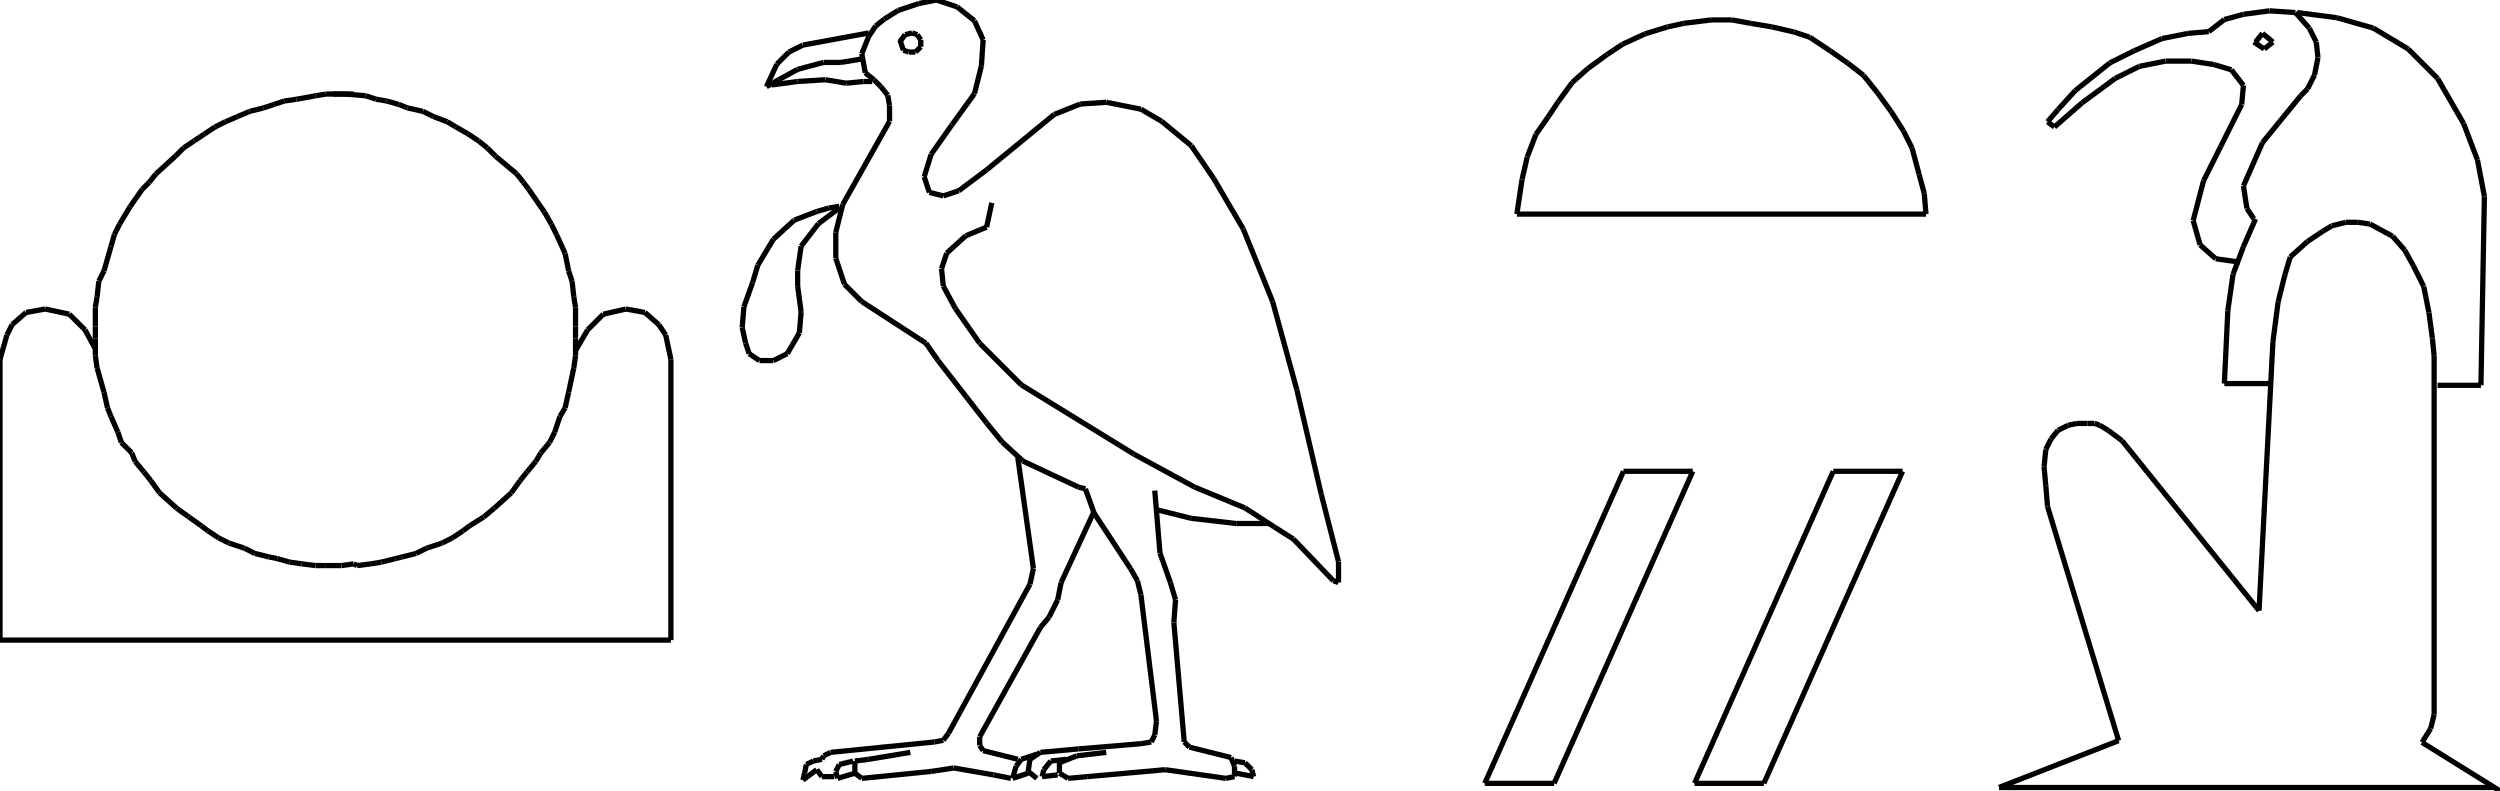 <?xml version="1.0" encoding="iso-8859-1"?>
<!-- Generator: Adobe Illustrator 16.0.1, SVG Export Plug-In . SVG Version: 6.00 Build 0)  -->
<!DOCTYPE svg PUBLIC "-//W3C//DTD SVG 1.1//EN" "http://www.w3.org/Graphics/SVG/1.1/DTD/svg11.dtd">
<svg version="1.1" id="Ebene_1" xmlns="http://www.w3.org/2000/svg" xmlns:xlink="http://www.w3.org/1999/xlink" x="0px" y="0px"
	 width="474.666px" height="150.172px" viewBox="0 0 474.666 150.172" style="enable-background:new 0 0 474.666 150.172;"
	 xml:space="preserve">
<g>
	<line style="fill:none;stroke:#000000;stroke-miterlimit:1;" x1="109.275" y1="66.569" x2="111.58" y2="62.62"/>
	<line style="fill:none;stroke:#000000;stroke-miterlimit:1;" x1="111.58" y1="62.62" x2="114.542" y2="59.657"/>
	<line style="fill:none;stroke:#000000;stroke-miterlimit:1;" x1="114.542" y1="59.657" x2="118.821" y2="58.67"/>
	<line style="fill:none;stroke:#000000;stroke-miterlimit:1;" x1="118.821" y1="58.67" x2="122.441" y2="59.328"/>
	<line style="fill:none;stroke:#000000;stroke-miterlimit:1;" x1="122.441" y1="59.328" x2="125.075" y2="61.632"/>
	<line style="fill:none;stroke:#000000;stroke-miterlimit:1;" x1="125.075" y1="61.632" x2="126.391" y2="63.607"/>
	<line style="fill:none;stroke:#000000;stroke-miterlimit:1;" x1="126.391" y1="63.607" x2="127.378" y2="68.215"/>
	<line style="fill:none;stroke:#000000;stroke-miterlimit:1;" x1="127.378" y1="68.215" x2="127.378" y2="121.536"/>
	<line style="fill:none;stroke:#000000;stroke-miterlimit:1;" x1="127.378" y1="121.536" x2="0" y2="121.536"/>
	<line style="fill:none;stroke:#000000;stroke-miterlimit:1;" x1="0" y1="121.536" x2="0" y2="68.215"/>
	<line style="fill:none;stroke:#000000;stroke-miterlimit:1;" x1="0" y1="68.215" x2="1.317" y2="63.607"/>
	<line style="fill:none;stroke:#000000;stroke-miterlimit:1;" x1="1.317" y1="63.607" x2="2.304" y2="61.632"/>
	<line style="fill:none;stroke:#000000;stroke-miterlimit:1;" x1="2.304" y1="61.632" x2="4.938" y2="59.328"/>
	<line style="fill:none;stroke:#000000;stroke-miterlimit:1;" x1="4.938" y1="59.328" x2="8.558" y2="58.67"/>
	<line style="fill:none;stroke:#000000;stroke-miterlimit:1;" x1="8.558" y1="58.67" x2="13.166" y2="59.657"/>
	<line style="fill:none;stroke:#000000;stroke-miterlimit:1;" x1="13.166" y1="59.657" x2="16.128" y2="62.62"/>
	<line style="fill:none;stroke:#000000;stroke-miterlimit:1;" x1="16.128" y1="62.62" x2="18.103" y2="66.24"/>
	<line style="fill:none;stroke:#000000;stroke-miterlimit:1;" x1="67.146" y1="17.856" x2="64.183" y2="17.856"/>
	<line style="fill:none;stroke:#000000;stroke-miterlimit:1;" x1="64.183" y1="17.856" x2="61.879" y2="17.856"/>
	<line style="fill:none;stroke:#000000;stroke-miterlimit:1;" x1="61.879" y1="17.856" x2="59.904" y2="18.185"/>
	<line style="fill:none;stroke:#000000;stroke-miterlimit:1;" x1="59.904" y1="18.185" x2="56.284" y2="18.844"/>
	<line style="fill:none;stroke:#000000;stroke-miterlimit:1;" x1="56.284" y1="18.844" x2="53.979" y2="19.173"/>
	<line style="fill:none;stroke:#000000;stroke-miterlimit:1;" x1="53.979" y1="19.173" x2="52.005" y2="19.831"/>
	<line style="fill:none;stroke:#000000;stroke-miterlimit:1;" x1="52.005" y1="19.831" x2="50.03" y2="20.489"/>
	<line style="fill:none;stroke:#000000;stroke-miterlimit:1;" x1="50.03" y1="20.489" x2="47.397" y2="21.147"/>
	<line style="fill:none;stroke:#000000;stroke-miterlimit:1;" x1="47.397" y1="21.147" x2="45.093" y2="22.135"/>
	<line style="fill:none;stroke:#000000;stroke-miterlimit:1;" x1="45.093" y1="22.135" x2="42.789" y2="23.123"/>
	<line style="fill:none;stroke:#000000;stroke-miterlimit:1;" x1="42.789" y1="23.123" x2="40.814" y2="24.11"/>
	<line style="fill:none;stroke:#000000;stroke-miterlimit:1;" x1="40.814" y1="24.11" x2="38.839" y2="25.426"/>
	<line style="fill:none;stroke:#000000;stroke-miterlimit:1;" x1="38.839" y1="25.426" x2="36.864" y2="26.743"/>
	<line style="fill:none;stroke:#000000;stroke-miterlimit:1;" x1="36.864" y1="26.743" x2="34.889" y2="28.06"/>
	<line style="fill:none;stroke:#000000;stroke-miterlimit:1;" x1="34.889" y1="28.06" x2="33.244" y2="29.705"/>
	<line style="fill:none;stroke:#000000;stroke-miterlimit:1;" x1="33.244" y1="29.705" x2="29.623" y2="32.997"/>
	<line style="fill:none;stroke:#000000;stroke-miterlimit:1;" x1="29.623" y1="32.997" x2="28.307" y2="34.643"/>
	<line style="fill:none;stroke:#000000;stroke-miterlimit:1;" x1="28.307" y1="34.643" x2="26.99" y2="35.959"/>
	<line style="fill:none;stroke:#000000;stroke-miterlimit:1;" x1="26.99" y1="35.959" x2="24.686" y2="39.25"/>
	<line style="fill:none;stroke:#000000;stroke-miterlimit:1;" x1="24.686" y1="39.25" x2="22.711" y2="42.542"/>
	<line style="fill:none;stroke:#000000;stroke-miterlimit:1;" x1="22.711" y1="42.542" x2="21.724" y2="44.517"/>
	<line style="fill:none;stroke:#000000;stroke-miterlimit:1;" x1="21.724" y1="44.517" x2="21.065" y2="46.821"/>
	<line style="fill:none;stroke:#000000;stroke-miterlimit:1;" x1="21.065" y1="46.821" x2="19.749" y2="51.429"/>
	<line style="fill:none;stroke:#000000;stroke-miterlimit:1;" x1="19.749" y1="51.429" x2="18.761" y2="53.403"/>
	<line style="fill:none;stroke:#000000;stroke-miterlimit:1;" x1="18.761" y1="53.403" x2="18.432" y2="56.366"/>
	<line style="fill:none;stroke:#000000;stroke-miterlimit:1;" x1="18.432" y1="56.366" x2="18.103" y2="58.341"/>
	<line style="fill:none;stroke:#000000;stroke-miterlimit:1;" x1="18.103" y1="58.341" x2="18.103" y2="61.961"/>
	<line style="fill:none;stroke:#000000;stroke-miterlimit:1;" x1="18.103" y1="61.961" x2="18.103" y2="64.265"/>
	<line style="fill:none;stroke:#000000;stroke-miterlimit:1;" x1="18.103" y1="64.265" x2="18.103" y2="67.557"/>
	<line style="fill:none;stroke:#000000;stroke-miterlimit:1;" x1="18.103" y1="67.557" x2="18.432" y2="69.861"/>
	<line style="fill:none;stroke:#000000;stroke-miterlimit:1;" x1="18.432" y1="69.861" x2="19.749" y2="74.469"/>
	<line style="fill:none;stroke:#000000;stroke-miterlimit:1;" x1="19.749" y1="74.469" x2="20.407" y2="77.431"/>
	<line style="fill:none;stroke:#000000;stroke-miterlimit:1;" x1="20.407" y1="77.431" x2="21.065" y2="79.076"/>
	<line style="fill:none;stroke:#000000;stroke-miterlimit:1;" x1="21.065" y1="79.076" x2="22.382" y2="82.039"/>
	<line style="fill:none;stroke:#000000;stroke-miterlimit:1;" x1="22.382" y1="82.039" x2="23.04" y2="84.014"/>
	<line style="fill:none;stroke:#000000;stroke-miterlimit:1;" x1="23.04" y1="84.014" x2="25.015" y2="85.988"/>
	<line style="fill:none;stroke:#000000;stroke-miterlimit:1;" x1="25.015" y1="85.988" x2="25.673" y2="87.635"/>
	<line style="fill:none;stroke:#000000;stroke-miterlimit:1;" x1="25.673" y1="87.635" x2="27.319" y2="89.609"/>
	<line style="fill:none;stroke:#000000;stroke-miterlimit:1;" x1="27.319" y1="89.609" x2="28.636" y2="91.255"/>
	<line style="fill:none;stroke:#000000;stroke-miterlimit:1;" x1="28.636" y1="91.255" x2="30.281" y2="93.559"/>
	<line style="fill:none;stroke:#000000;stroke-miterlimit:1;" x1="30.281" y1="93.559" x2="33.573" y2="96.521"/>
	<line style="fill:none;stroke:#000000;stroke-miterlimit:1;" x1="33.573" y1="96.521" x2="35.877" y2="98.167"/>
	<line style="fill:none;stroke:#000000;stroke-miterlimit:1;" x1="35.877" y1="98.167" x2="38.181" y2="99.812"/>
	<line style="fill:none;stroke:#000000;stroke-miterlimit:1;" x1="38.181" y1="99.812" x2="39.498" y2="100.8"/>
	<line style="fill:none;stroke:#000000;stroke-miterlimit:1;" x1="39.498" y1="100.8" x2="41.472" y2="102.116"/>
	<line style="fill:none;stroke:#000000;stroke-miterlimit:1;" x1="41.472" y1="102.116" x2="43.447" y2="103.104"/>
	<line style="fill:none;stroke:#000000;stroke-miterlimit:1;" x1="43.447" y1="103.104" x2="46.409" y2="104.092"/>
	<line style="fill:none;stroke:#000000;stroke-miterlimit:1;" x1="46.409" y1="104.092" x2="48.384" y2="105.079"/>
	<line style="fill:none;stroke:#000000;stroke-miterlimit:1;" x1="48.384" y1="105.079" x2="51.017" y2="105.737"/>
	<line style="fill:none;stroke:#000000;stroke-miterlimit:1;" x1="51.017" y1="105.737" x2="52.663" y2="106.066"/>
	<line style="fill:none;stroke:#000000;stroke-miterlimit:1;" x1="52.663" y1="106.066" x2="54.967" y2="106.725"/>
	<line style="fill:none;stroke:#000000;stroke-miterlimit:1;" x1="54.967" y1="106.725" x2="57.271" y2="107.054"/>
	<line style="fill:none;stroke:#000000;stroke-miterlimit:1;" x1="57.271" y1="107.054" x2="59.904" y2="107.383"/>
	<line style="fill:none;stroke:#000000;stroke-miterlimit:1;" x1="59.904" y1="107.383" x2="61.879" y2="107.383"/>
	<line style="fill:none;stroke:#000000;stroke-miterlimit:1;" x1="61.879" y1="107.383" x2="64.841" y2="107.383"/>
	<line style="fill:none;stroke:#000000;stroke-miterlimit:1;" x1="64.841" y1="107.383" x2="67.146" y2="107.054"/>
	<line style="fill:none;stroke:#000000;stroke-miterlimit:1;" x1="67.146" y1="107.054" x2="67.804" y2="107.383"/>
	<line style="fill:none;stroke:#000000;stroke-miterlimit:1;" x1="67.804" y1="107.383" x2="70.437" y2="107.054"/>
	<line style="fill:none;stroke:#000000;stroke-miterlimit:1;" x1="70.437" y1="107.054" x2="72.412" y2="106.725"/>
	<line style="fill:none;stroke:#000000;stroke-miterlimit:1;" x1="72.412" y1="106.725" x2="75.045" y2="106.066"/>
	<line style="fill:none;stroke:#000000;stroke-miterlimit:1;" x1="75.045" y1="106.066" x2="76.361" y2="105.737"/>
	<line style="fill:none;stroke:#000000;stroke-miterlimit:1;" x1="76.361" y1="105.737" x2="78.995" y2="105.079"/>
	<line style="fill:none;stroke:#000000;stroke-miterlimit:1;" x1="78.995" y1="105.079" x2="80.969" y2="104.092"/>
	<line style="fill:none;stroke:#000000;stroke-miterlimit:1;" x1="80.969" y1="104.092" x2="83.932" y2="103.104"/>
	<line style="fill:none;stroke:#000000;stroke-miterlimit:1;" x1="83.932" y1="103.104" x2="85.906" y2="102.116"/>
	<line style="fill:none;stroke:#000000;stroke-miterlimit:1;" x1="85.906" y1="102.116" x2="87.881" y2="100.8"/>
	<line style="fill:none;stroke:#000000;stroke-miterlimit:1;" x1="87.881" y1="100.8" x2="89.198" y2="99.812"/>
	<line style="fill:none;stroke:#000000;stroke-miterlimit:1;" x1="89.198" y1="99.812" x2="91.831" y2="98.167"/>
	<line style="fill:none;stroke:#000000;stroke-miterlimit:1;" x1="91.831" y1="98.167" x2="93.806" y2="96.521"/>
	<line style="fill:none;stroke:#000000;stroke-miterlimit:1;" x1="93.806" y1="96.521" x2="97.097" y2="93.559"/>
	<line style="fill:none;stroke:#000000;stroke-miterlimit:1;" x1="97.097" y1="93.559" x2="98.743" y2="91.255"/>
	<line style="fill:none;stroke:#000000;stroke-miterlimit:1;" x1="98.743" y1="91.255" x2="100.06" y2="89.609"/>
	<line style="fill:none;stroke:#000000;stroke-miterlimit:1;" x1="100.06" y1="89.609" x2="101.706" y2="87.635"/>
	<line style="fill:none;stroke:#000000;stroke-miterlimit:1;" x1="101.706" y1="87.635" x2="102.693" y2="85.988"/>
	<line style="fill:none;stroke:#000000;stroke-miterlimit:1;" x1="102.693" y1="85.988" x2="104.338" y2="84.014"/>
	<line style="fill:none;stroke:#000000;stroke-miterlimit:1;" x1="104.338" y1="84.014" x2="105.326" y2="82.039"/>
	<line style="fill:none;stroke:#000000;stroke-miterlimit:1;" x1="105.326" y1="82.039" x2="106.313" y2="79.076"/>
	<line style="fill:none;stroke:#000000;stroke-miterlimit:1;" x1="106.313" y1="79.076" x2="107.301" y2="77.431"/>
	<line style="fill:none;stroke:#000000;stroke-miterlimit:1;" x1="107.301" y1="77.431" x2="107.959" y2="74.469"/>
	<line style="fill:none;stroke:#000000;stroke-miterlimit:1;" x1="107.959" y1="74.469" x2="108.946" y2="69.861"/>
	<line style="fill:none;stroke:#000000;stroke-miterlimit:1;" x1="108.946" y1="69.861" x2="109.275" y2="67.557"/>
	<line style="fill:none;stroke:#000000;stroke-miterlimit:1;" x1="109.275" y1="67.557" x2="109.275" y2="64.265"/>
	<line style="fill:none;stroke:#000000;stroke-miterlimit:1;" x1="109.275" y1="64.265" x2="109.275" y2="61.961"/>
	<line style="fill:none;stroke:#000000;stroke-miterlimit:1;" x1="109.275" y1="61.961" x2="109.275" y2="58.341"/>
	<line style="fill:none;stroke:#000000;stroke-miterlimit:1;" x1="109.275" y1="58.341" x2="108.946" y2="56.366"/>
	<line style="fill:none;stroke:#000000;stroke-miterlimit:1;" x1="108.946" y1="56.366" x2="108.617" y2="53.403"/>
	<line style="fill:none;stroke:#000000;stroke-miterlimit:1;" x1="108.617" y1="53.403" x2="107.959" y2="51.429"/>
	<line style="fill:none;stroke:#000000;stroke-miterlimit:1;" x1="107.959" y1="51.429" x2="107.301" y2="48.137"/>
	<line style="fill:none;stroke:#000000;stroke-miterlimit:1;" x1="107.301" y1="48.137" x2="105.655" y2="44.517"/>
	<line style="fill:none;stroke:#000000;stroke-miterlimit:1;" x1="105.655" y1="44.517" x2="104.667" y2="42.542"/>
	<line style="fill:none;stroke:#000000;stroke-miterlimit:1;" x1="104.667" y1="42.542" x2="103.351" y2="40.238"/>
	<line style="fill:none;stroke:#000000;stroke-miterlimit:1;" x1="103.351" y1="40.238" x2="100.389" y2="35.959"/>
	<line style="fill:none;stroke:#000000;stroke-miterlimit:1;" x1="100.389" y1="35.959" x2="99.401" y2="34.643"/>
	<line style="fill:none;stroke:#000000;stroke-miterlimit:1;" x1="99.401" y1="34.643" x2="98.085" y2="32.997"/>
	<line style="fill:none;stroke:#000000;stroke-miterlimit:1;" x1="98.085" y1="32.997" x2="94.135" y2="29.705"/>
	<line style="fill:none;stroke:#000000;stroke-miterlimit:1;" x1="94.135" y1="29.705" x2="92.489" y2="28.06"/>
	<line style="fill:none;stroke:#000000;stroke-miterlimit:1;" x1="92.489" y1="28.06" x2="90.844" y2="26.743"/>
	<line style="fill:none;stroke:#000000;stroke-miterlimit:1;" x1="90.844" y1="26.743" x2="88.869" y2="25.426"/>
	<line style="fill:none;stroke:#000000;stroke-miterlimit:1;" x1="88.869" y1="25.426" x2="86.565" y2="24.11"/>
	<line style="fill:none;stroke:#000000;stroke-miterlimit:1;" x1="86.565" y1="24.11" x2="84.919" y2="23.123"/>
	<line style="fill:none;stroke:#000000;stroke-miterlimit:1;" x1="84.919" y1="23.123" x2="82.286" y2="22.135"/>
	<line style="fill:none;stroke:#000000;stroke-miterlimit:1;" x1="82.286" y1="22.135" x2="80.311" y2="21.147"/>
	<line style="fill:none;stroke:#000000;stroke-miterlimit:1;" x1="80.311" y1="21.147" x2="77.349" y2="20.489"/>
	<line style="fill:none;stroke:#000000;stroke-miterlimit:1;" x1="77.349" y1="20.489" x2="75.703" y2="19.831"/>
	<line style="fill:none;stroke:#000000;stroke-miterlimit:1;" x1="75.703" y1="19.831" x2="73.399" y2="19.173"/>
	<line style="fill:none;stroke:#000000;stroke-miterlimit:1;" x1="73.399" y1="19.173" x2="71.424" y2="18.844"/>
	<line style="fill:none;stroke:#000000;stroke-miterlimit:1;" x1="71.424" y1="18.844" x2="69.449" y2="18.185"/>
	<line style="fill:none;stroke:#000000;stroke-miterlimit:1;" x1="69.449" y1="18.185" x2="65.5" y2="17.856"/>
	<line style="fill:none;stroke:#000000;stroke-miterlimit:1;" x1="65.5" y1="17.856" x2="63.196" y2="17.856"/>
	<line style="fill:none;stroke:#000000;stroke-miterlimit:1;" x1="188.311" y1="38.51" x2="187.324" y2="43.118"/>
	<line style="fill:none;stroke:#000000;stroke-miterlimit:1;" x1="187.324" y1="43.118" x2="183.374" y2="44.764"/>
	<line style="fill:none;stroke:#000000;stroke-miterlimit:1;" x1="183.374" y1="44.764" x2="179.753" y2="48.055"/>
	<line style="fill:none;stroke:#000000;stroke-miterlimit:1;" x1="179.753" y1="48.055" x2="178.766" y2="51.017"/>
	<line style="fill:none;stroke:#000000;stroke-miterlimit:1;" x1="178.766" y1="51.017" x2="179.095" y2="54.309"/>
	<line style="fill:none;stroke:#000000;stroke-miterlimit:1;" x1="179.095" y1="54.309" x2="181.399" y2="58.587"/>
	<line style="fill:none;stroke:#000000;stroke-miterlimit:1;" x1="181.399" y1="58.587" x2="186.007" y2="65.17"/>
	<line style="fill:none;stroke:#000000;stroke-miterlimit:1;" x1="186.007" y1="65.17" x2="193.907" y2="73.07"/>
	<line style="fill:none;stroke:#000000;stroke-miterlimit:1;" x1="193.907" y1="73.07" x2="215.301" y2="86.235"/>
	<line style="fill:none;stroke:#000000;stroke-miterlimit:1;" x1="215.301" y1="86.235" x2="226.821" y2="92.489"/>
	<line style="fill:none;stroke:#000000;stroke-miterlimit:1;" x1="226.821" y1="92.489" x2="236.366" y2="96.438"/>
	<line style="fill:none;stroke:#000000;stroke-miterlimit:1;" x1="236.366" y1="96.438" x2="241.961" y2="100.06"/>
	<line style="fill:none;stroke:#000000;stroke-miterlimit:1;" x1="241.961" y1="100.06" x2="245.582" y2="102.363"/>
	<line style="fill:none;stroke:#000000;stroke-miterlimit:1;" x1="245.582" y1="102.363" x2="253.152" y2="110.263"/>
	<line style="fill:none;stroke:#000000;stroke-miterlimit:1;" x1="253.152" y1="110.263" x2="254.139" y2="110.592"/>
	<line style="fill:none;stroke:#000000;stroke-miterlimit:1;" x1="254.139" y1="110.592" x2="254.139" y2="106.643"/>
	<line style="fill:none;stroke:#000000;stroke-miterlimit:1;" x1="254.139" y1="106.643" x2="250.848" y2="93.806"/>
	<line style="fill:none;stroke:#000000;stroke-miterlimit:1;" x1="250.848" y1="93.806" x2="246.24" y2="74.057"/>
	<line style="fill:none;stroke:#000000;stroke-miterlimit:1;" x1="246.24" y1="74.057" x2="241.633" y2="57.271"/>
	<line style="fill:none;stroke:#000000;stroke-miterlimit:1;" x1="241.633" y1="57.271" x2="236.037" y2="43.447"/>
	<line style="fill:none;stroke:#000000;stroke-miterlimit:1;" x1="236.037" y1="43.447" x2="230.441" y2="33.902"/>
	<line style="fill:none;stroke:#000000;stroke-miterlimit:1;" x1="230.441" y1="33.902" x2="226.163" y2="27.648"/>
	<line style="fill:none;stroke:#000000;stroke-miterlimit:1;" x1="226.163" y1="27.648" x2="220.567" y2="23.04"/>
	<line style="fill:none;stroke:#000000;stroke-miterlimit:1;" x1="220.567" y1="23.04" x2="216.617" y2="20.736"/>
	<line style="fill:none;stroke:#000000;stroke-miterlimit:1;" x1="216.617" y1="20.736" x2="210.035" y2="19.419"/>
	<line style="fill:none;stroke:#000000;stroke-miterlimit:1;" x1="210.035" y1="19.419" x2="205.097" y2="19.749"/>
	<line style="fill:none;stroke:#000000;stroke-miterlimit:1;" x1="205.097" y1="19.749" x2="200.16" y2="21.724"/>
	<line style="fill:none;stroke:#000000;stroke-miterlimit:1;" x1="200.16" y1="21.724" x2="187.324" y2="32.256"/>
	<line style="fill:none;stroke:#000000;stroke-miterlimit:1;" x1="187.324" y1="32.256" x2="182.057" y2="36.206"/>
	<line style="fill:none;stroke:#000000;stroke-miterlimit:1;" x1="182.057" y1="36.206" x2="179.095" y2="37.193"/>
	<line style="fill:none;stroke:#000000;stroke-miterlimit:1;" x1="179.095" y1="37.193" x2="176.462" y2="36.535"/>
	<line style="fill:none;stroke:#000000;stroke-miterlimit:1;" x1="176.462" y1="36.535" x2="175.475" y2="33.573"/>
	<line style="fill:none;stroke:#000000;stroke-miterlimit:1;" x1="175.475" y1="33.573" x2="176.791" y2="29.294"/>
	<line style="fill:none;stroke:#000000;stroke-miterlimit:1;" x1="176.791" y1="29.294" x2="180.741" y2="23.698"/>
	<line style="fill:none;stroke:#000000;stroke-miterlimit:1;" x1="180.741" y1="23.698" x2="185.02" y2="17.774"/>
	<line style="fill:none;stroke:#000000;stroke-miterlimit:1;" x1="185.02" y1="17.774" x2="186.336" y2="12.507"/>
	<line style="fill:none;stroke:#000000;stroke-miterlimit:1;" x1="186.336" y1="12.507" x2="186.666" y2="7.57"/>
	<line style="fill:none;stroke:#000000;stroke-miterlimit:1;" x1="186.666" y1="7.57" x2="185.02" y2="3.95"/>
	<line style="fill:none;stroke:#000000;stroke-miterlimit:1;" x1="185.02" y1="3.95" x2="181.728" y2="1.316"/>
	<line style="fill:none;stroke:#000000;stroke-miterlimit:1;" x1="181.728" y1="1.316" x2="177.778" y2="0"/>
	<line style="fill:none;stroke:#000000;stroke-miterlimit:1;" x1="177.778" y1="0" x2="174.487" y2="0.658"/>
	<line style="fill:none;stroke:#000000;stroke-miterlimit:1;" x1="174.487" y1="0.658" x2="170.537" y2="1.975"/>
	<line style="fill:none;stroke:#000000;stroke-miterlimit:1;" x1="170.537" y1="1.975" x2="167.904" y2="3.621"/>
	<line style="fill:none;stroke:#000000;stroke-miterlimit:1;" x1="167.904" y1="3.621" x2="166.258" y2="4.937"/>
	<line style="fill:none;stroke:#000000;stroke-miterlimit:1;" x1="166.258" y1="4.937" x2="164.942" y2="6.912"/>
	<line style="fill:none;stroke:#000000;stroke-miterlimit:1;" x1="164.942" y1="6.912" x2="163.625" y2="10.204"/>
	<line style="fill:none;stroke:#000000;stroke-miterlimit:1;" x1="163.625" y1="10.204" x2="164.284" y2="13.824"/>
	<line style="fill:none;stroke:#000000;stroke-miterlimit:1;" x1="164.284" y1="13.824" x2="165.929" y2="15.141"/>
	<line style="fill:none;stroke:#000000;stroke-miterlimit:1;" x1="165.929" y1="15.141" x2="167.246" y2="16.457"/>
	<line style="fill:none;stroke:#000000;stroke-miterlimit:1;" x1="167.246" y1="16.457" x2="168.562" y2="18.103"/>
	<line style="fill:none;stroke:#000000;stroke-miterlimit:1;" x1="168.562" y1="18.103" x2="168.892" y2="20.078"/>
	<line style="fill:none;stroke:#000000;stroke-miterlimit:1;" x1="168.892" y1="20.078" x2="168.892" y2="23.04"/>
	<line style="fill:none;stroke:#000000;stroke-miterlimit:1;" x1="168.892" y1="23.04" x2="160.005" y2="38.839"/>
	<line style="fill:none;stroke:#000000;stroke-miterlimit:1;" x1="160.005" y1="38.839" x2="158.688" y2="44.105"/>
	<line style="fill:none;stroke:#000000;stroke-miterlimit:1;" x1="158.688" y1="44.105" x2="158.688" y2="49.042"/>
	<line style="fill:none;stroke:#000000;stroke-miterlimit:1;" x1="158.688" y1="49.042" x2="160.334" y2="53.979"/>
	<line style="fill:none;stroke:#000000;stroke-miterlimit:1;" x1="160.334" y1="53.979" x2="163.625" y2="57.271"/>
	<line style="fill:none;stroke:#000000;stroke-miterlimit:1;" x1="163.625" y1="57.271" x2="175.804" y2="65.17"/>
	<line style="fill:none;stroke:#000000;stroke-miterlimit:1;" x1="175.804" y1="65.17" x2="178.107" y2="68.462"/>
	<line style="fill:none;stroke:#000000;stroke-miterlimit:1;" x1="178.107" y1="68.462" x2="187.324" y2="80.311"/>
	<line style="fill:none;stroke:#000000;stroke-miterlimit:1;" x1="187.324" y1="80.311" x2="190.286" y2="83.932"/>
	<line style="fill:none;stroke:#000000;stroke-miterlimit:1;" x1="190.286" y1="83.932" x2="194.236" y2="87.552"/>
	<line style="fill:none;stroke:#000000;stroke-miterlimit:1;" x1="194.236" y1="87.552" x2="204.768" y2="92.489"/>
	<line style="fill:none;stroke:#000000;stroke-miterlimit:1;" x1="204.768" y1="92.489" x2="206.085" y2="92.818"/>
	<line style="fill:none;stroke:#000000;stroke-miterlimit:1;" x1="206.085" y1="92.818" x2="207.73" y2="97.427"/>
	<line style="fill:none;stroke:#000000;stroke-miterlimit:1;" x1="207.73" y1="97.427" x2="214.643" y2="107.959"/>
	<line style="fill:none;stroke:#000000;stroke-miterlimit:1;" x1="214.643" y1="107.959" x2="215.959" y2="110.263"/>
	<line style="fill:none;stroke:#000000;stroke-miterlimit:1;" x1="215.959" y1="110.263" x2="216.617" y2="112.896"/>
	<line style="fill:none;stroke:#000000;stroke-miterlimit:1;" x1="216.617" y1="112.896" x2="219.58" y2="136.924"/>
	<line style="fill:none;stroke:#000000;stroke-miterlimit:1;" x1="219.58" y1="136.924" x2="219.25" y2="139.557"/>
	<line style="fill:none;stroke:#000000;stroke-miterlimit:1;" x1="219.25" y1="139.557" x2="218.592" y2="140.873"/>
	<line style="fill:none;stroke:#000000;stroke-miterlimit:1;" x1="218.592" y1="140.873" x2="216.617" y2="141.202"/>
	<line style="fill:none;stroke:#000000;stroke-miterlimit:1;" x1="216.617" y1="141.202" x2="204.768" y2="142.189"/>
	<line style="fill:none;stroke:#000000;stroke-miterlimit:1;" x1="204.768" y1="142.189" x2="197.527" y2="142.848"/>
	<line style="fill:none;stroke:#000000;stroke-miterlimit:1;" x1="197.527" y1="142.848" x2="195.552" y2="144.165"/>
	<line style="fill:none;stroke:#000000;stroke-miterlimit:1;" x1="195.552" y1="144.165" x2="195.223" y2="146.469"/>
	<line style="fill:none;stroke:#000000;stroke-miterlimit:1;" x1="195.223" y1="146.469" x2="196.869" y2="147.785"/>
	<line style="fill:none;stroke:#000000;stroke-miterlimit:1;" x1="196.869" y1="143.177" x2="193.907" y2="144.165"/>
	<line style="fill:none;stroke:#000000;stroke-miterlimit:1;" x1="193.907" y1="144.165" x2="192.919" y2="145.481"/>
	<line style="fill:none;stroke:#000000;stroke-miterlimit:1;" x1="192.919" y1="145.481" x2="192.261" y2="147.785"/>
	<line style="fill:none;stroke:#000000;stroke-miterlimit:1;" x1="192.261" y1="147.785" x2="195.223" y2="146.798"/>
	<line style="fill:none;stroke:#000000;stroke-miterlimit:1;" x1="202.464" y1="144.165" x2="199.502" y2="144.494"/>
	<line style="fill:none;stroke:#000000;stroke-miterlimit:1;" x1="199.502" y1="144.494" x2="198.185" y2="146.14"/>
	<line style="fill:none;stroke:#000000;stroke-miterlimit:1;" x1="198.185" y1="146.14" x2="197.856" y2="147.456"/>
	<line style="fill:none;stroke:#000000;stroke-miterlimit:1;" x1="197.856" y1="147.456" x2="200.818" y2="147.127"/>
	<line style="fill:none;stroke:#000000;stroke-miterlimit:1;" x1="210.035" y1="142.848" x2="204.439" y2="143.507"/>
	<line style="fill:none;stroke:#000000;stroke-miterlimit:1;" x1="204.439" y1="143.507" x2="201.147" y2="144.823"/>
	<line style="fill:none;stroke:#000000;stroke-miterlimit:1;" x1="201.147" y1="144.823" x2="201.147" y2="146.798"/>
	<line style="fill:none;stroke:#000000;stroke-miterlimit:1;" x1="201.147" y1="146.798" x2="202.793" y2="147.785"/>
	<line style="fill:none;stroke:#000000;stroke-miterlimit:1;" x1="202.793" y1="147.785" x2="206.414" y2="147.456"/>
	<line style="fill:none;stroke:#000000;stroke-miterlimit:1;" x1="206.414" y1="147.456" x2="221.225" y2="146.14"/>
	<line style="fill:none;stroke:#000000;stroke-miterlimit:1;" x1="221.225" y1="146.14" x2="232.746" y2="147.785"/>
	<line style="fill:none;stroke:#000000;stroke-miterlimit:1;" x1="232.746" y1="147.785" x2="234.391" y2="147.456"/>
	<line style="fill:none;stroke:#000000;stroke-miterlimit:1;" x1="234.391" y1="147.456" x2="234.391" y2="145.481"/>
	<line style="fill:none;stroke:#000000;stroke-miterlimit:1;" x1="234.391" y1="145.481" x2="233.733" y2="143.836"/>
	<line style="fill:none;stroke:#000000;stroke-miterlimit:1;" x1="233.733" y1="143.836" x2="225.833" y2="141.86"/>
	<line style="fill:none;stroke:#000000;stroke-miterlimit:1;" x1="225.833" y1="141.86" x2="224.846" y2="140.873"/>
	<line style="fill:none;stroke:#000000;stroke-miterlimit:1;" x1="224.846" y1="140.873" x2="222.871" y2="118.162"/>
	<line style="fill:none;stroke:#000000;stroke-miterlimit:1;" x1="222.871" y1="118.162" x2="223.2" y2="113.884"/>
	<line style="fill:none;stroke:#000000;stroke-miterlimit:1;" x1="223.2" y1="113.884" x2="222.213" y2="110.592"/>
	<line style="fill:none;stroke:#000000;stroke-miterlimit:1;" x1="222.213" y1="110.592" x2="220.238" y2="104.997"/>
	<line style="fill:none;stroke:#000000;stroke-miterlimit:1;" x1="220.238" y1="104.997" x2="219.25" y2="93.147"/>
	<line style="fill:none;stroke:#000000;stroke-miterlimit:1;" x1="219.58" y1="96.769" x2="226.163" y2="98.414"/>
	<line style="fill:none;stroke:#000000;stroke-miterlimit:1;" x1="226.163" y1="98.414" x2="234.72" y2="99.401"/>
	<line style="fill:none;stroke:#000000;stroke-miterlimit:1;" x1="234.72" y1="99.401" x2="240.975" y2="99.401"/>
	<line style="fill:none;stroke:#000000;stroke-miterlimit:1;" x1="234.391" y1="144.494" x2="236.366" y2="144.823"/>
	<line style="fill:none;stroke:#000000;stroke-miterlimit:1;" x1="236.366" y1="144.823" x2="237.682" y2="146.14"/>
	<line style="fill:none;stroke:#000000;stroke-miterlimit:1;" x1="237.682" y1="146.14" x2="238.012" y2="147.456"/>
	<line style="fill:none;stroke:#000000;stroke-miterlimit:1;" x1="238.012" y1="147.456" x2="234.72" y2="146.798"/>
	<line style="fill:none;stroke:#000000;stroke-miterlimit:1;" x1="193.248" y1="86.894" x2="196.21" y2="107.959"/>
	<line style="fill:none;stroke:#000000;stroke-miterlimit:1;" x1="196.21" y1="107.959" x2="195.552" y2="110.921"/>
	<line style="fill:none;stroke:#000000;stroke-miterlimit:1;" x1="195.552" y1="110.921" x2="180.083" y2="139.228"/>
	<line style="fill:none;stroke:#000000;stroke-miterlimit:1;" x1="180.083" y1="139.228" x2="179.095" y2="140.544"/>
	<line style="fill:none;stroke:#000000;stroke-miterlimit:1;" x1="179.095" y1="140.544" x2="177.449" y2="140.873"/>
	<line style="fill:none;stroke:#000000;stroke-miterlimit:1;" x1="177.449" y1="140.873" x2="157.701" y2="142.848"/>
	<line style="fill:none;stroke:#000000;stroke-miterlimit:1;" x1="157.701" y1="142.848" x2="156.384" y2="143.507"/>
	<line style="fill:none;stroke:#000000;stroke-miterlimit:1;" x1="156.384" y1="143.507" x2="156.055" y2="144.165"/>
	<line style="fill:none;stroke:#000000;stroke-miterlimit:1;" x1="156.055" y1="144.165" x2="154.409" y2="144.494"/>
	<line style="fill:none;stroke:#000000;stroke-miterlimit:1;" x1="154.409" y1="144.494" x2="153.093" y2="145.152"/>
	<line style="fill:none;stroke:#000000;stroke-miterlimit:1;" x1="153.093" y1="145.152" x2="152.764" y2="146.798"/>
	<line style="fill:none;stroke:#000000;stroke-miterlimit:1;" x1="152.764" y1="146.798" x2="152.435" y2="148.114"/>
	<line style="fill:none;stroke:#000000;stroke-miterlimit:1;" x1="152.435" y1="148.114" x2="155.067" y2="146.14"/>
	<line style="fill:none;stroke:#000000;stroke-miterlimit:1;" x1="155.067" y1="146.14" x2="156.055" y2="147.456"/>
	<line style="fill:none;stroke:#000000;stroke-miterlimit:1;" x1="156.055" y1="147.456" x2="158.359" y2="147.456"/>
	<line style="fill:none;stroke:#000000;stroke-miterlimit:1;" x1="161.979" y1="144.494" x2="159.347" y2="145.152"/>
	<line style="fill:none;stroke:#000000;stroke-miterlimit:1;" x1="159.347" y1="145.152" x2="158.688" y2="146.469"/>
	<line style="fill:none;stroke:#000000;stroke-miterlimit:1;" x1="158.688" y1="146.469" x2="159.018" y2="147.785"/>
	<line style="fill:none;stroke:#000000;stroke-miterlimit:1;" x1="159.018" y1="147.785" x2="162.309" y2="146.798"/>
	<line style="fill:none;stroke:#000000;stroke-miterlimit:1;" x1="172.841" y1="142.848" x2="164.942" y2="144.165"/>
	<line style="fill:none;stroke:#000000;stroke-miterlimit:1;" x1="164.942" y1="144.165" x2="162.309" y2="144.494"/>
	<line style="fill:none;stroke:#000000;stroke-miterlimit:1;" x1="162.309" y1="144.494" x2="162.309" y2="146.798"/>
	<line style="fill:none;stroke:#000000;stroke-miterlimit:1;" x1="162.309" y1="146.798" x2="163.625" y2="147.785"/>
	<line style="fill:none;stroke:#000000;stroke-miterlimit:1;" x1="163.625" y1="147.785" x2="176.791" y2="146.469"/>
	<line style="fill:none;stroke:#000000;stroke-miterlimit:1;" x1="176.791" y1="146.469" x2="181.07" y2="145.811"/>
	<line style="fill:none;stroke:#000000;stroke-miterlimit:1;" x1="181.07" y1="145.811" x2="188.64" y2="147.127"/>
	<line style="fill:none;stroke:#000000;stroke-miterlimit:1;" x1="188.64" y1="147.127" x2="191.932" y2="147.785"/>
	<line style="fill:none;stroke:#000000;stroke-miterlimit:1;" x1="193.248" y1="144.165" x2="186.666" y2="142.519"/>
	<line style="fill:none;stroke:#000000;stroke-miterlimit:1;" x1="186.666" y1="142.519" x2="186.007" y2="141.531"/>
	<line style="fill:none;stroke:#000000;stroke-miterlimit:1;" x1="186.007" y1="141.531" x2="186.007" y2="139.886"/>
	<line style="fill:none;stroke:#000000;stroke-miterlimit:1;" x1="186.007" y1="139.886" x2="197.527" y2="119.149"/>
	<line style="fill:none;stroke:#000000;stroke-miterlimit:1;" x1="197.527" y1="119.149" x2="199.173" y2="117.175"/>
	<line style="fill:none;stroke:#000000;stroke-miterlimit:1;" x1="199.173" y1="117.175" x2="200.818" y2="113.884"/>
	<line style="fill:none;stroke:#000000;stroke-miterlimit:1;" x1="200.818" y1="113.884" x2="201.477" y2="110.592"/>
	<line style="fill:none;stroke:#000000;stroke-miterlimit:1;" x1="201.477" y1="110.592" x2="207.73" y2="97.098"/>
	<line style="fill:none;stroke:#000000;stroke-miterlimit:1;" x1="164.942" y1="6.254" x2="152.435" y2="8.558"/>
	<line style="fill:none;stroke:#000000;stroke-miterlimit:1;" x1="152.435" y1="8.558" x2="149.801" y2="9.875"/>
	<line style="fill:none;stroke:#000000;stroke-miterlimit:1;" x1="149.801" y1="9.875" x2="147.498" y2="12.178"/>
	<line style="fill:none;stroke:#000000;stroke-miterlimit:1;" x1="147.498" y1="12.178" x2="145.522" y2="16.457"/>
	<line style="fill:none;stroke:#000000;stroke-miterlimit:1;" x1="145.522" y1="16.457" x2="147.827" y2="15.141"/>
	<line style="fill:none;stroke:#000000;stroke-miterlimit:1;" x1="147.827" y1="15.141" x2="151.447" y2="13.166"/>
	<line style="fill:none;stroke:#000000;stroke-miterlimit:1;" x1="151.447" y1="13.166" x2="156.384" y2="11.849"/>
	<line style="fill:none;stroke:#000000;stroke-miterlimit:1;" x1="156.384" y1="11.849" x2="159.676" y2="11.849"/>
	<line style="fill:none;stroke:#000000;stroke-miterlimit:1;" x1="159.676" y1="11.849" x2="163.625" y2="11.191"/>
	<line style="fill:none;stroke:#000000;stroke-miterlimit:1;" x1="146.51" y1="16.128" x2="151.447" y2="15.47"/>
	<line style="fill:none;stroke:#000000;stroke-miterlimit:1;" x1="151.447" y1="15.47" x2="156.713" y2="15.141"/>
	<line style="fill:none;stroke:#000000;stroke-miterlimit:1;" x1="156.713" y1="15.141" x2="160.663" y2="15.799"/>
	<line style="fill:none;stroke:#000000;stroke-miterlimit:1;" x1="160.663" y1="15.799" x2="163.955" y2="15.47"/>
	<line style="fill:none;stroke:#000000;stroke-miterlimit:1;" x1="163.955" y1="15.47" x2="165.6" y2="15.47"/>
	<line style="fill:none;stroke:#000000;stroke-miterlimit:1;" x1="170.867" y1="7.57" x2="171.525" y2="9.545"/>
	<line style="fill:none;stroke:#000000;stroke-miterlimit:1;" x1="171.525" y1="9.545" x2="172.512" y2="9.875"/>
	<line style="fill:none;stroke:#000000;stroke-miterlimit:1;" x1="172.512" y1="9.875" x2="173.829" y2="9.875"/>
	<line style="fill:none;stroke:#000000;stroke-miterlimit:1;" x1="173.829" y1="9.875" x2="174.816" y2="8.887"/>
	<line style="fill:none;stroke:#000000;stroke-miterlimit:1;" x1="174.816" y1="8.887" x2="174.816" y2="7.57"/>
	<line style="fill:none;stroke:#000000;stroke-miterlimit:1;" x1="174.816" y1="7.57" x2="174.158" y2="6.583"/>
	<line style="fill:none;stroke:#000000;stroke-miterlimit:1;" x1="174.158" y1="6.583" x2="173.17" y2="6.254"/>
	<line style="fill:none;stroke:#000000;stroke-miterlimit:1;" x1="173.17" y1="6.254" x2="171.854" y2="6.583"/>
	<line style="fill:none;stroke:#000000;stroke-miterlimit:1;" x1="171.854" y1="6.583" x2="170.867" y2="7.899"/>
	<line style="fill:none;stroke:#000000;stroke-miterlimit:1;" x1="159.347" y1="39.497" x2="155.397" y2="42.459"/>
	<line style="fill:none;stroke:#000000;stroke-miterlimit:1;" x1="155.397" y1="42.459" x2="152.105" y2="46.738"/>
	<line style="fill:none;stroke:#000000;stroke-miterlimit:1;" x1="152.105" y1="46.738" x2="151.447" y2="51.346"/>
	<line style="fill:none;stroke:#000000;stroke-miterlimit:1;" x1="151.447" y1="51.346" x2="151.447" y2="54.309"/>
	<line style="fill:none;stroke:#000000;stroke-miterlimit:1;" x1="151.447" y1="54.309" x2="152.105" y2="59.246"/>
	<line style="fill:none;stroke:#000000;stroke-miterlimit:1;" x1="152.105" y1="59.246" x2="151.776" y2="63.195"/>
	<line style="fill:none;stroke:#000000;stroke-miterlimit:1;" x1="151.776" y1="63.195" x2="149.472" y2="67.145"/>
	<line style="fill:none;stroke:#000000;stroke-miterlimit:1;" x1="149.472" y1="67.145" x2="146.839" y2="68.462"/>
	<line style="fill:none;stroke:#000000;stroke-miterlimit:1;" x1="146.839" y1="68.462" x2="144.206" y2="68.462"/>
	<line style="fill:none;stroke:#000000;stroke-miterlimit:1;" x1="144.206" y1="68.462" x2="142.231" y2="67.145"/>
	<line style="fill:none;stroke:#000000;stroke-miterlimit:1;" x1="142.231" y1="67.145" x2="141.573" y2="65.17"/>
	<line style="fill:none;stroke:#000000;stroke-miterlimit:1;" x1="141.573" y1="65.17" x2="140.915" y2="62.208"/>
	<line style="fill:none;stroke:#000000;stroke-miterlimit:1;" x1="140.915" y1="62.208" x2="141.244" y2="58.258"/>
	<line style="fill:none;stroke:#000000;stroke-miterlimit:1;" x1="141.244" y1="58.258" x2="142.889" y2="53.65"/>
	<line style="fill:none;stroke:#000000;stroke-miterlimit:1;" x1="142.889" y1="53.65" x2="143.877" y2="50.359"/>
	<line style="fill:none;stroke:#000000;stroke-miterlimit:1;" x1="143.877" y1="50.359" x2="146.839" y2="45.422"/>
	<line style="fill:none;stroke:#000000;stroke-miterlimit:1;" x1="146.839" y1="45.422" x2="150.789" y2="41.801"/>
	<line style="fill:none;stroke:#000000;stroke-miterlimit:1;" x1="150.789" y1="41.801" x2="155.067" y2="40.155"/>
	<line style="fill:none;stroke:#000000;stroke-miterlimit:1;" x1="155.067" y1="40.155" x2="157.372" y2="39.497"/>
	<line style="fill:none;stroke:#000000;stroke-miterlimit:1;" x1="157.372" y1="39.497" x2="159.347" y2="39.168"/>
	<line style="fill:none;stroke:#000000;stroke-miterlimit:1;" x1="365.678" y1="40.649" x2="288" y2="40.649"/>
	<line style="fill:none;stroke:#000000;stroke-miterlimit:1;" x1="288" y1="40.649" x2="288.988" y2="34.066"/>
	<line style="fill:none;stroke:#000000;stroke-miterlimit:1;" x1="288.988" y1="34.066" x2="289.975" y2="29.788"/>
	<line style="fill:none;stroke:#000000;stroke-miterlimit:1;" x1="289.975" y1="29.788" x2="291.621" y2="25.509"/>
	<line style="fill:none;stroke:#000000;stroke-miterlimit:1;" x1="291.621" y1="25.509" x2="293.924" y2="22.217"/>
	<line style="fill:none;stroke:#000000;stroke-miterlimit:1;" x1="293.924" y1="22.217" x2="295.9" y2="19.255"/>
	<line style="fill:none;stroke:#000000;stroke-miterlimit:1;" x1="295.9" y1="19.255" x2="298.533" y2="15.634"/>
	<line style="fill:none;stroke:#000000;stroke-miterlimit:1;" x1="298.533" y1="15.634" x2="301.494" y2="13.001"/>
	<line style="fill:none;stroke:#000000;stroke-miterlimit:1;" x1="301.494" y1="13.001" x2="305.115" y2="10.368"/>
	<line style="fill:none;stroke:#000000;stroke-miterlimit:1;" x1="305.115" y1="10.368" x2="308.078" y2="8.393"/>
	<line style="fill:none;stroke:#000000;stroke-miterlimit:1;" x1="308.078" y1="8.393" x2="312.357" y2="6.418"/>
	<line style="fill:none;stroke:#000000;stroke-miterlimit:1;" x1="312.357" y1="6.418" x2="316.635" y2="5.102"/>
	<line style="fill:none;stroke:#000000;stroke-miterlimit:1;" x1="316.635" y1="5.102" x2="319.598" y2="4.443"/>
	<line style="fill:none;stroke:#000000;stroke-miterlimit:1;" x1="319.598" y1="4.443" x2="324.863" y2="3.785"/>
	<line style="fill:none;stroke:#000000;stroke-miterlimit:1;" x1="324.863" y1="3.785" x2="328.814" y2="3.785"/>
	<line style="fill:none;stroke:#000000;stroke-miterlimit:1;" x1="328.814" y1="3.785" x2="332.434" y2="4.443"/>
	<line style="fill:none;stroke:#000000;stroke-miterlimit:1;" x1="332.434" y1="4.443" x2="336.385" y2="5.102"/>
	<line style="fill:none;stroke:#000000;stroke-miterlimit:1;" x1="336.385" y1="5.102" x2="340.662" y2="6.089"/>
	<line style="fill:none;stroke:#000000;stroke-miterlimit:1;" x1="340.662" y1="6.089" x2="343.625" y2="7.077"/>
	<line style="fill:none;stroke:#000000;stroke-miterlimit:1;" x1="343.625" y1="7.077" x2="347.574" y2="9.71"/>
	<line style="fill:none;stroke:#000000;stroke-miterlimit:1;" x1="347.574" y1="9.71" x2="350.867" y2="12.014"/>
	<line style="fill:none;stroke:#000000;stroke-miterlimit:1;" x1="350.867" y1="12.014" x2="353.828" y2="14.318"/>
	<line style="fill:none;stroke:#000000;stroke-miterlimit:1;" x1="353.828" y1="14.318" x2="356.461" y2="17.609"/>
	<line style="fill:none;stroke:#000000;stroke-miterlimit:1;" x1="356.461" y1="17.609" x2="359.096" y2="21.23"/>
	<line style="fill:none;stroke:#000000;stroke-miterlimit:1;" x1="359.096" y1="21.23" x2="361.398" y2="24.851"/>
	<line style="fill:none;stroke:#000000;stroke-miterlimit:1;" x1="361.398" y1="24.851" x2="363.045" y2="28.142"/>
	<line style="fill:none;stroke:#000000;stroke-miterlimit:1;" x1="363.045" y1="28.142" x2="364.361" y2="33.079"/>
	<line style="fill:none;stroke:#000000;stroke-miterlimit:1;" x1="364.361" y1="33.079" x2="365.35" y2="36.7"/>
	<line style="fill:none;stroke:#000000;stroke-miterlimit:1;" x1="365.35" y1="36.7" x2="365.678" y2="40.649"/>
	<line style="fill:none;stroke:#000000;stroke-miterlimit:1;" x1="361.234" y1="89.485" x2="334.902" y2="148.731"/>
	<line style="fill:none;stroke:#000000;stroke-miterlimit:1;" x1="334.902" y1="148.731" x2="321.738" y2="148.731"/>
	<line style="fill:none;stroke:#000000;stroke-miterlimit:1;" x1="321.738" y1="148.731" x2="348.068" y2="89.485"/>
	<line style="fill:none;stroke:#000000;stroke-miterlimit:1;" x1="348.068" y1="89.485" x2="361.234" y2="89.485"/>
	<line style="fill:none;stroke:#000000;stroke-miterlimit:1;" x1="321.408" y1="89.485" x2="295.076" y2="148.731"/>
	<line style="fill:none;stroke:#000000;stroke-miterlimit:1;" x1="295.076" y1="148.731" x2="281.91" y2="148.731"/>
	<line style="fill:none;stroke:#000000;stroke-miterlimit:1;" x1="281.91" y1="148.731" x2="308.242" y2="89.485"/>
	<line style="fill:none;stroke:#000000;stroke-miterlimit:1;" x1="308.242" y1="89.485" x2="321.408" y2="89.485"/>
	<line style="fill:none;stroke:#000000;stroke-miterlimit:1;" x1="473.678" y1="149.514" x2="379.543" y2="149.514"/>
	<line style="fill:none;stroke:#000000;stroke-miterlimit:1;" x1="379.543" y1="149.514" x2="402.254" y2="140.626"/>
	<line style="fill:none;stroke:#000000;stroke-miterlimit:1;" x1="402.254" y1="140.626" x2="388.76" y2="96.192"/>
	<line style="fill:none;stroke:#000000;stroke-miterlimit:1;" x1="388.76" y1="96.192" x2="388.43" y2="92.242"/>
	<line style="fill:none;stroke:#000000;stroke-miterlimit:1;" x1="388.43" y1="92.242" x2="388.102" y2="88.622"/>
	<line style="fill:none;stroke:#000000;stroke-miterlimit:1;" x1="388.102" y1="88.622" x2="388.43" y2="85.33"/>
	<line style="fill:none;stroke:#000000;stroke-miterlimit:1;" x1="388.43" y1="85.33" x2="389.418" y2="83.355"/>
	<line style="fill:none;stroke:#000000;stroke-miterlimit:1;" x1="389.418" y1="83.355" x2="390.734" y2="81.71"/>
	<line style="fill:none;stroke:#000000;stroke-miterlimit:1;" x1="390.734" y1="81.71" x2="392.709" y2="80.723"/>
	<line style="fill:none;stroke:#000000;stroke-miterlimit:1;" x1="392.709" y1="80.723" x2="394.355" y2="80.394"/>
	<line style="fill:none;stroke:#000000;stroke-miterlimit:1;" x1="394.355" y1="80.394" x2="396.33" y2="80.394"/>
	<line style="fill:none;stroke:#000000;stroke-miterlimit:1;" x1="396.33" y1="80.394" x2="397.646" y2="80.394"/>
	<line style="fill:none;stroke:#000000;stroke-miterlimit:1;" x1="397.646" y1="80.394" x2="398.633" y2="80.723"/>
	<line style="fill:none;stroke:#000000;stroke-miterlimit:1;" x1="398.633" y1="80.723" x2="400.279" y2="81.71"/>
	<line style="fill:none;stroke:#000000;stroke-miterlimit:1;" x1="400.279" y1="81.71" x2="402.912" y2="83.685"/>
	<line style="fill:none;stroke:#000000;stroke-miterlimit:1;" x1="402.912" y1="83.685" x2="428.914" y2="115.94"/>
	<line style="fill:none;stroke:#000000;stroke-miterlimit:1;" x1="428.914" y1="115.94" x2="431.547" y2="64.923"/>
	<line style="fill:none;stroke:#000000;stroke-miterlimit:1;" x1="431.547" y1="64.923" x2="432.535" y2="57.353"/>
	<line style="fill:none;stroke:#000000;stroke-miterlimit:1;" x1="432.535" y1="57.353" x2="433.852" y2="52.087"/>
	<line style="fill:none;stroke:#000000;stroke-miterlimit:1;" x1="433.852" y1="52.087" x2="434.84" y2="48.795"/>
	<line style="fill:none;stroke:#000000;stroke-miterlimit:1;" x1="434.84" y1="48.795" x2="438.131" y2="45.833"/>
	<line style="fill:none;stroke:#000000;stroke-miterlimit:1;" x1="438.131" y1="45.833" x2="441.094" y2="43.858"/>
	<line style="fill:none;stroke:#000000;stroke-miterlimit:1;" x1="441.094" y1="43.858" x2="442.738" y2="42.871"/>
	<line style="fill:none;stroke:#000000;stroke-miterlimit:1;" x1="442.738" y1="42.871" x2="445.371" y2="42.213"/>
	<line style="fill:none;stroke:#000000;stroke-miterlimit:1;" x1="445.371" y1="42.213" x2="447.676" y2="42.213"/>
	<line style="fill:none;stroke:#000000;stroke-miterlimit:1;" x1="447.676" y1="42.213" x2="449.98" y2="42.542"/>
	<line style="fill:none;stroke:#000000;stroke-miterlimit:1;" x1="449.98" y1="42.542" x2="454.258" y2="44.846"/>
	<line style="fill:none;stroke:#000000;stroke-miterlimit:1;" x1="454.258" y1="44.846" x2="456.562" y2="47.479"/>
	<line style="fill:none;stroke:#000000;stroke-miterlimit:1;" x1="456.562" y1="47.479" x2="458.209" y2="50.441"/>
	<line style="fill:none;stroke:#000000;stroke-miterlimit:1;" x1="458.209" y1="50.441" x2="460.184" y2="54.391"/>
	<line style="fill:none;stroke:#000000;stroke-miterlimit:1;" x1="460.184" y1="54.391" x2="461.17" y2="59.328"/>
	<line style="fill:none;stroke:#000000;stroke-miterlimit:1;" x1="461.17" y1="59.328" x2="461.828" y2="64.265"/>
	<line style="fill:none;stroke:#000000;stroke-miterlimit:1;" x1="461.828" y1="64.265" x2="462.158" y2="67.557"/>
	<line style="fill:none;stroke:#000000;stroke-miterlimit:1;" x1="462.158" y1="67.557" x2="462.158" y2="135.689"/>
	<line style="fill:none;stroke:#000000;stroke-miterlimit:1;" x1="462.158" y1="135.689" x2="461.5" y2="138.322"/>
	<line style="fill:none;stroke:#000000;stroke-miterlimit:1;" x1="461.5" y1="138.322" x2="459.854" y2="140.955"/>
	<line style="fill:none;stroke:#000000;stroke-miterlimit:1;" x1="459.854" y1="140.955" x2="474.666" y2="150.172"/>
	<line style="fill:none;stroke:#000000;stroke-miterlimit:1;" x1="430.889" y1="72.823" x2="422.332" y2="72.823"/>
	<line style="fill:none;stroke:#000000;stroke-miterlimit:1;" x1="422.332" y1="72.823" x2="422.99" y2="58.999"/>
	<line style="fill:none;stroke:#000000;stroke-miterlimit:1;" x1="422.99" y1="58.999" x2="423.977" y2="52.087"/>
	<line style="fill:none;stroke:#000000;stroke-miterlimit:1;" x1="423.977" y1="52.087" x2="425.953" y2="46.821"/>
	<line style="fill:none;stroke:#000000;stroke-miterlimit:1;" x1="425.953" y1="46.821" x2="428.256" y2="41.554"/>
	<line style="fill:none;stroke:#000000;stroke-miterlimit:1;" x1="462.816" y1="73.152" x2="471.045" y2="73.152"/>
	<line style="fill:none;stroke:#000000;stroke-miterlimit:1;" x1="471.045" y1="73.152" x2="471.703" y2="37.275"/>
	<line style="fill:none;stroke:#000000;stroke-miterlimit:1;" x1="471.703" y1="37.275" x2="470.387" y2="30.363"/>
	<line style="fill:none;stroke:#000000;stroke-miterlimit:1;" x1="470.387" y1="30.363" x2="467.754" y2="23.452"/>
	<line style="fill:none;stroke:#000000;stroke-miterlimit:1;" x1="467.754" y1="23.452" x2="462.816" y2="14.894"/>
	<line style="fill:none;stroke:#000000;stroke-miterlimit:1;" x1="462.816" y1="14.894" x2="457.221" y2="9.298"/>
	<line style="fill:none;stroke:#000000;stroke-miterlimit:1;" x1="457.221" y1="9.298" x2="450.639" y2="5.349"/>
	<line style="fill:none;stroke:#000000;stroke-miterlimit:1;" x1="450.639" y1="5.349" x2="443.727" y2="3.374"/>
	<line style="fill:none;stroke:#000000;stroke-miterlimit:1;" x1="443.727" y1="3.374" x2="436.156" y2="2.386"/>
	<line style="fill:none;stroke:#000000;stroke-miterlimit:1;" x1="427.928" y1="7.982" x2="429.902" y2="9.298"/>
	<line style="fill:none;stroke:#000000;stroke-miterlimit:1;" x1="429.902" y1="9.298" x2="431.547" y2="7.982"/>
	<line style="fill:none;stroke:#000000;stroke-miterlimit:1;" x1="431.547" y1="7.982" x2="429.572" y2="6.336"/>
	<line style="fill:none;stroke:#000000;stroke-miterlimit:1;" x1="429.572" y1="6.336" x2="428.256" y2="7.982"/>
	<line style="fill:none;stroke:#000000;stroke-miterlimit:1;" x1="427.928" y1="41.554" x2="426.611" y2="39.58"/>
	<line style="fill:none;stroke:#000000;stroke-miterlimit:1;" x1="426.611" y1="39.58" x2="425.953" y2="35.301"/>
	<line style="fill:none;stroke:#000000;stroke-miterlimit:1;" x1="425.953" y1="35.301" x2="429.572" y2="27.072"/>
	<line style="fill:none;stroke:#000000;stroke-miterlimit:1;" x1="429.572" y1="27.072" x2="436.814" y2="18.185"/>
	<line style="fill:none;stroke:#000000;stroke-miterlimit:1;" x1="436.814" y1="18.185" x2="438.131" y2="16.869"/>
	<line style="fill:none;stroke:#000000;stroke-miterlimit:1;" x1="438.131" y1="16.869" x2="439.447" y2="14.235"/>
	<line style="fill:none;stroke:#000000;stroke-miterlimit:1;" x1="439.447" y1="14.235" x2="440.105" y2="10.944"/>
	<line style="fill:none;stroke:#000000;stroke-miterlimit:1;" x1="440.105" y1="10.944" x2="439.775" y2="7.982"/>
	<line style="fill:none;stroke:#000000;stroke-miterlimit:1;" x1="439.775" y1="7.982" x2="438.459" y2="5.349"/>
	<line style="fill:none;stroke:#000000;stroke-miterlimit:1;" x1="438.459" y1="5.349" x2="435.826" y2="2.386"/>
	<line style="fill:none;stroke:#000000;stroke-miterlimit:1;" x1="435.826" y1="2.386" x2="430.889" y2="2.057"/>
	<line style="fill:none;stroke:#000000;stroke-miterlimit:1;" x1="430.889" y1="2.057" x2="425.953" y2="2.715"/>
	<line style="fill:none;stroke:#000000;stroke-miterlimit:1;" x1="425.953" y1="2.715" x2="422.332" y2="3.703"/>
	<line style="fill:none;stroke:#000000;stroke-miterlimit:1;" x1="422.332" y1="3.703" x2="419.369" y2="6.007"/>
	<line style="fill:none;stroke:#000000;stroke-miterlimit:1;" x1="419.369" y1="6.007" x2="415.42" y2="6.336"/>
	<line style="fill:none;stroke:#000000;stroke-miterlimit:1;" x1="415.42" y1="6.336" x2="410.482" y2="7.323"/>
	<line style="fill:none;stroke:#000000;stroke-miterlimit:1;" x1="410.482" y1="7.323" x2="405.217" y2="9.627"/>
	<line style="fill:none;stroke:#000000;stroke-miterlimit:1;" x1="405.217" y1="9.627" x2="400.607" y2="11.932"/>
	<line style="fill:none;stroke:#000000;stroke-miterlimit:1;" x1="400.607" y1="11.932" x2="394.025" y2="17.198"/>
	<line style="fill:none;stroke:#000000;stroke-miterlimit:1;" x1="394.025" y1="17.198" x2="390.734" y2="20.818"/>
	<line style="fill:none;stroke:#000000;stroke-miterlimit:1;" x1="390.734" y1="20.818" x2="388.76" y2="23.123"/>
	<line style="fill:none;stroke:#000000;stroke-miterlimit:1;" x1="388.76" y1="23.123" x2="390.076" y2="24.11"/>
	<line style="fill:none;stroke:#000000;stroke-miterlimit:1;" x1="390.076" y1="24.11" x2="395.342" y2="19.502"/>
	<line style="fill:none;stroke:#000000;stroke-miterlimit:1;" x1="395.342" y1="19.502" x2="401.596" y2="14.894"/>
	<line style="fill:none;stroke:#000000;stroke-miterlimit:1;" x1="401.596" y1="14.894" x2="406.203" y2="12.59"/>
	<line style="fill:none;stroke:#000000;stroke-miterlimit:1;" x1="406.203" y1="12.59" x2="411.141" y2="11.603"/>
	<line style="fill:none;stroke:#000000;stroke-miterlimit:1;" x1="411.141" y1="11.603" x2="416.078" y2="11.603"/>
	<line style="fill:none;stroke:#000000;stroke-miterlimit:1;" x1="416.078" y1="11.603" x2="420.357" y2="12.261"/>
	<line style="fill:none;stroke:#000000;stroke-miterlimit:1;" x1="420.357" y1="12.261" x2="423.648" y2="13.248"/>
	<line style="fill:none;stroke:#000000;stroke-miterlimit:1;" x1="423.648" y1="13.248" x2="425.953" y2="16.21"/>
	<line style="fill:none;stroke:#000000;stroke-miterlimit:1;" x1="425.953" y1="16.21" x2="425.623" y2="19.831"/>
	<line style="fill:none;stroke:#000000;stroke-miterlimit:1;" x1="425.623" y1="19.831" x2="421.674" y2="27.73"/>
	<line style="fill:none;stroke:#000000;stroke-miterlimit:1;" x1="421.674" y1="27.73" x2="418.383" y2="34.313"/>
	<line style="fill:none;stroke:#000000;stroke-miterlimit:1;" x1="418.383" y1="34.313" x2="416.406" y2="41.883"/>
	<line style="fill:none;stroke:#000000;stroke-miterlimit:1;" x1="416.406" y1="41.883" x2="417.725" y2="46.492"/>
	<line style="fill:none;stroke:#000000;stroke-miterlimit:1;" x1="417.725" y1="46.492" x2="420.686" y2="49.125"/>
	<line style="fill:none;stroke:#000000;stroke-miterlimit:1;" x1="420.686" y1="49.125" x2="425.293" y2="49.783"/>
</g>
</svg>

